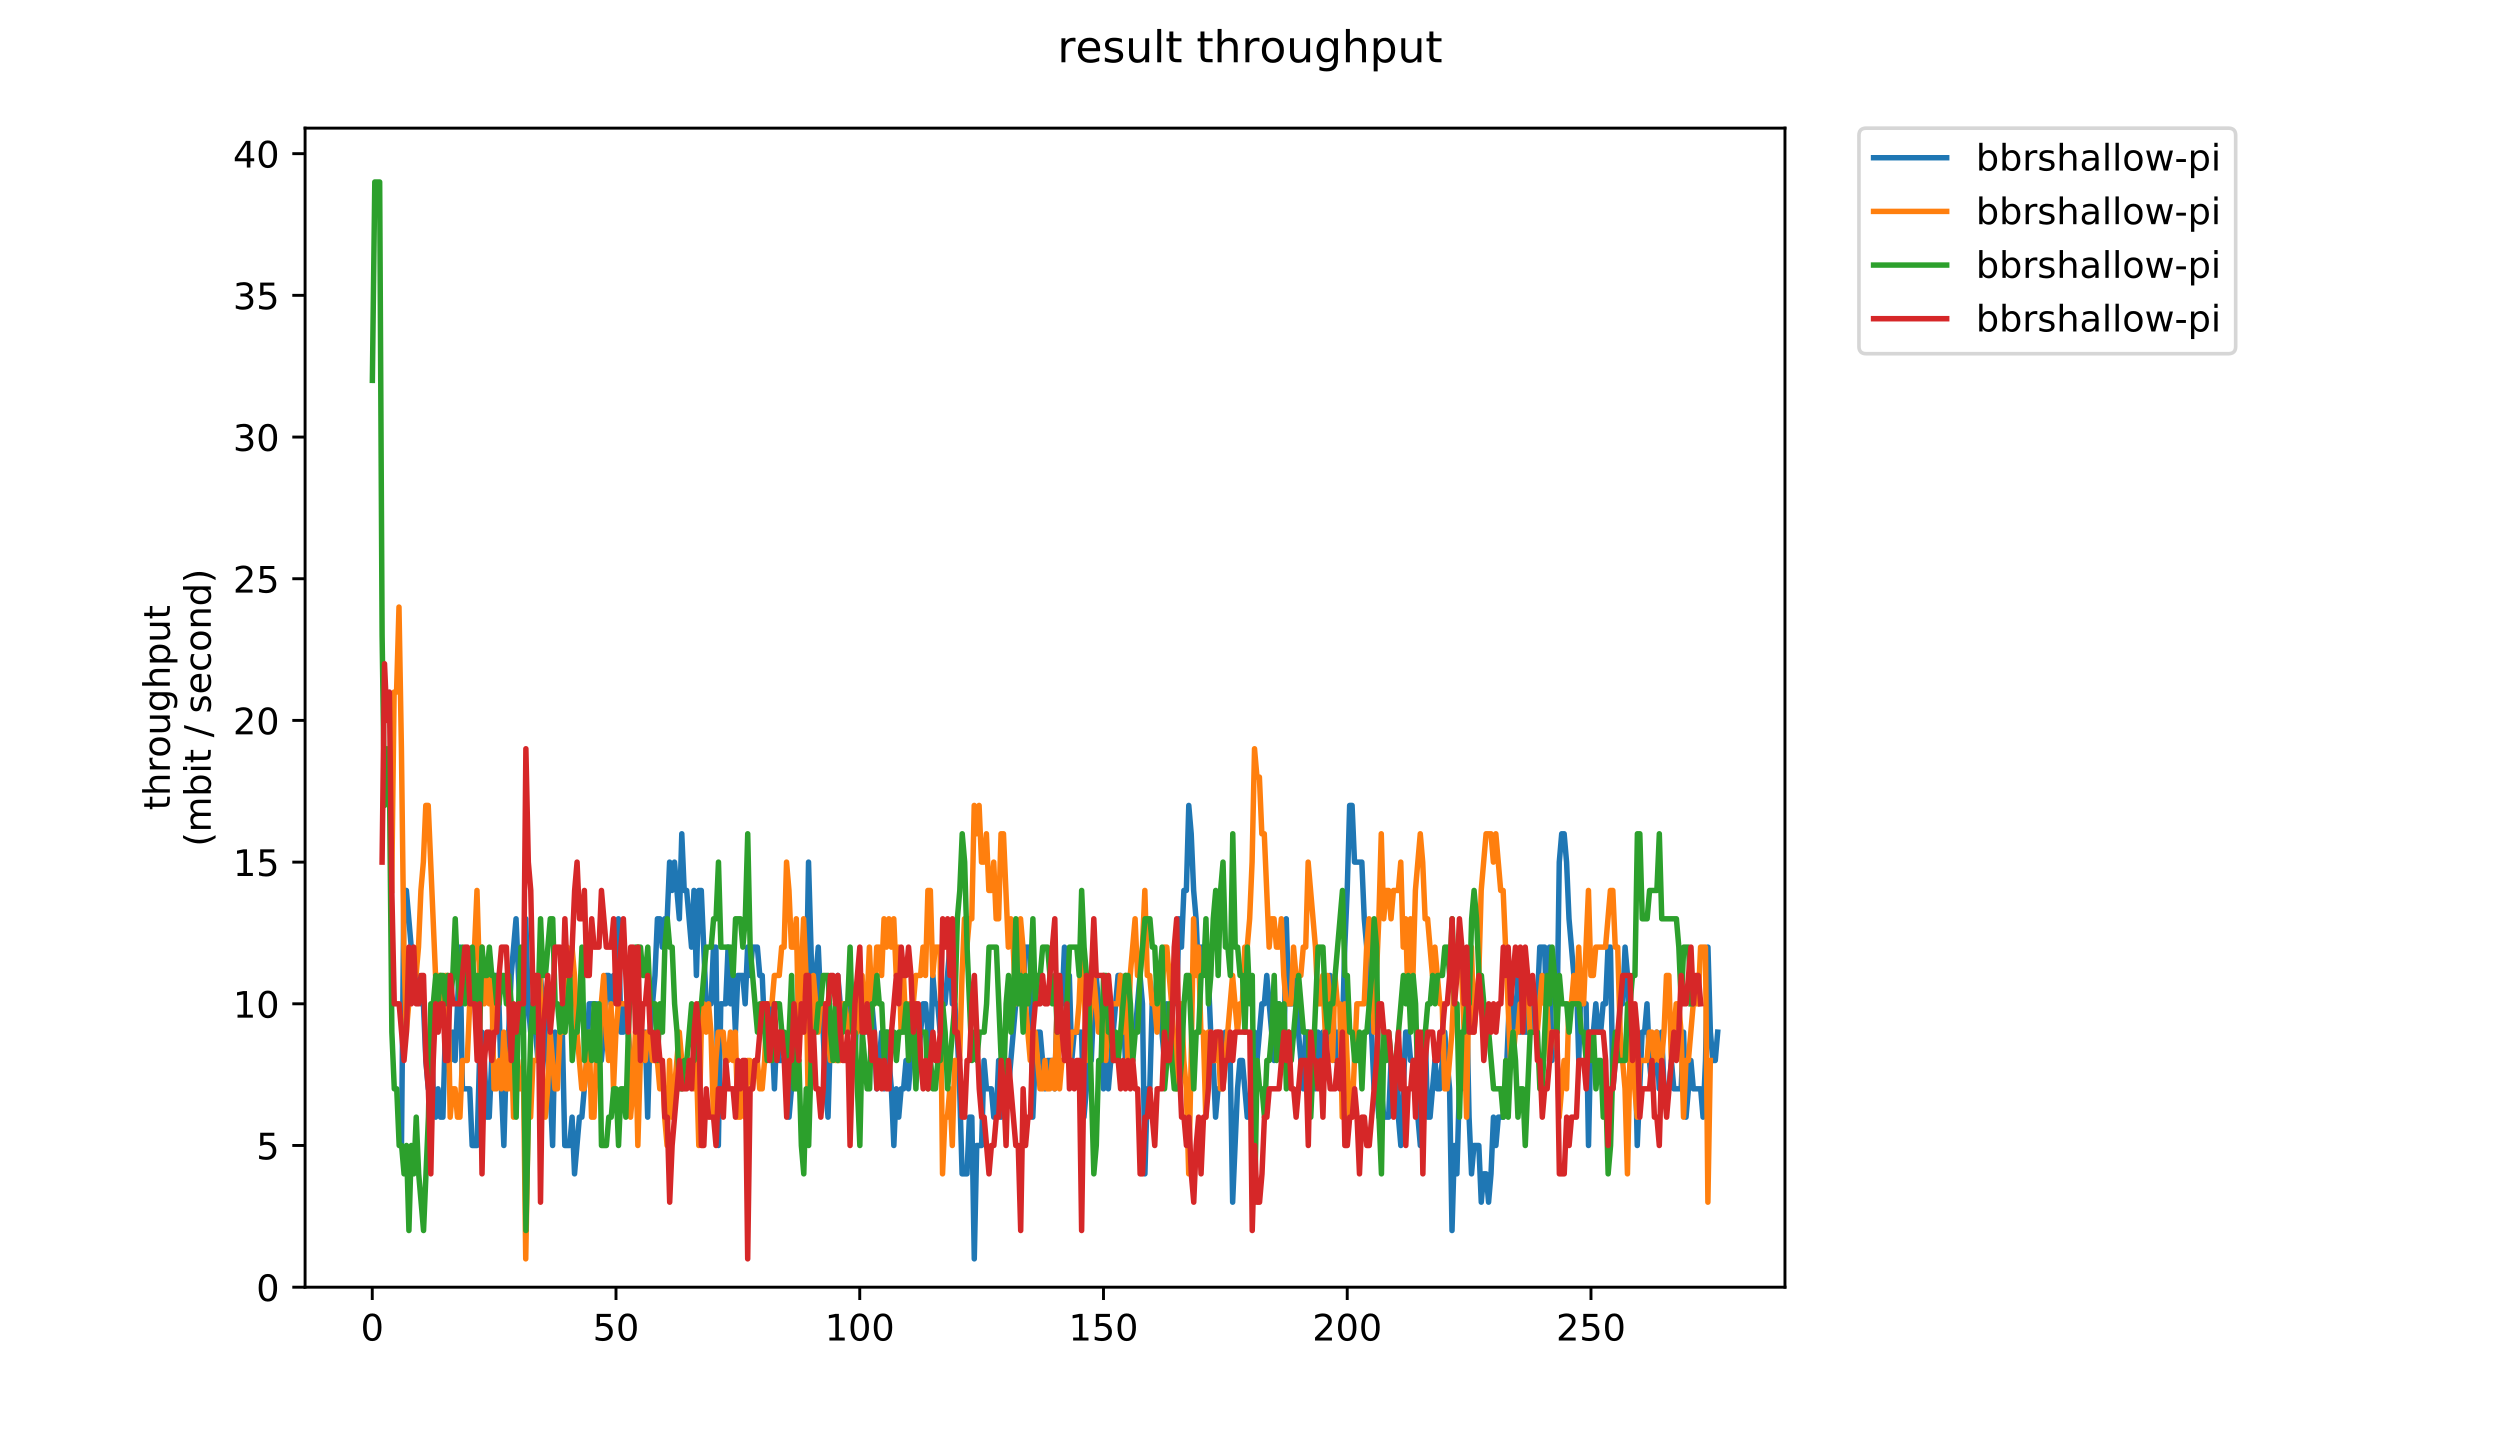 <?xml version="1.0" encoding="utf-8" standalone="no"?>
<!DOCTYPE svg PUBLIC "-//W3C//DTD SVG 1.1//EN"
  "http://www.w3.org/Graphics/SVG/1.1/DTD/svg11.dtd">
<!-- Created with matplotlib (https://matplotlib.org/) -->
<svg height="396pt" version="1.1" viewBox="0 0 684 396" width="684pt" xmlns="http://www.w3.org/2000/svg" xmlns:xlink="http://www.w3.org/1999/xlink">
 <defs>
  <style type="text/css">
*{stroke-linecap:butt;stroke-linejoin:round;}
  </style>
 </defs>
 <g id="figure_1">
  <g id="patch_1">
   <path d="M 0 396 
L 684 396 
L 684 0 
L 0 0 
z
" style="fill:#ffffff;"/>
  </g>
  <g id="axes_1">
   <g id="patch_2">
    <path d="M 83.472 352.174 
L 488.365 352.174 
L 488.365 35.062 
L 83.472 35.062 
z
" style="fill:#ffffff;"/>
   </g>
   <g id="matplotlib.axis_1">
    <g id="xtick_1">
     <g id="line2d_1">
      <defs>
       <path d="M 0 0 
L 0 3.5 
" id="m3b08c0eb33" style="stroke:#000000;stroke-width:0.8;"/>
      </defs>
      <g>
       <use style="stroke:#000000;stroke-width:0.8;" x="101.85" xlink:href="#m3b08c0eb33" y="352.174"/>
      </g>
     </g>
     <g id="text_1">
      <!-- 0 -->
      <defs>
       <path d="M 31.781 66.406 
Q 24.172 66.406 20.328 58.906 
Q 16.5 51.422 16.5 36.375 
Q 16.5 21.391 20.328 13.891 
Q 24.172 6.391 31.781 6.391 
Q 39.453 6.391 43.281 13.891 
Q 47.125 21.391 47.125 36.375 
Q 47.125 51.422 43.281 58.906 
Q 39.453 66.406 31.781 66.406 
z
M 31.781 74.219 
Q 44.047 74.219 50.516 64.516 
Q 56.984 54.828 56.984 36.375 
Q 56.984 17.969 50.516 8.266 
Q 44.047 -1.422 31.781 -1.422 
Q 19.531 -1.422 13.062 8.266 
Q 6.594 17.969 6.594 36.375 
Q 6.594 54.828 13.062 64.516 
Q 19.531 74.219 31.781 74.219 
z
" id="DejaVuSans-48"/>
      </defs>
      <g transform="translate(98.669 366.773)scale(0.1 -0.1)">
       <use xlink:href="#DejaVuSans-48"/>
      </g>
     </g>
    </g>
    <g id="xtick_2">
     <g id="line2d_2">
      <g>
       <use style="stroke:#000000;stroke-width:0.8;" x="168.538" xlink:href="#m3b08c0eb33" y="352.174"/>
      </g>
     </g>
     <g id="text_2">
      <!-- 50 -->
      <defs>
       <path d="M 10.797 72.906 
L 49.516 72.906 
L 49.516 64.594 
L 19.828 64.594 
L 19.828 46.734 
Q 21.969 47.469 24.109 47.828 
Q 26.266 48.188 28.422 48.188 
Q 40.625 48.188 47.75 41.5 
Q 54.891 34.812 54.891 23.391 
Q 54.891 11.625 47.562 5.094 
Q 40.234 -1.422 26.906 -1.422 
Q 22.312 -1.422 17.547 -0.641 
Q 12.797 0.141 7.719 1.703 
L 7.719 11.625 
Q 12.109 9.234 16.797 8.062 
Q 21.484 6.891 26.703 6.891 
Q 35.156 6.891 40.078 11.328 
Q 45.016 15.766 45.016 23.391 
Q 45.016 31 40.078 35.438 
Q 35.156 39.891 26.703 39.891 
Q 22.75 39.891 18.812 39.016 
Q 14.891 38.141 10.797 36.281 
z
" id="DejaVuSans-53"/>
      </defs>
      <g transform="translate(162.176 366.773)scale(0.1 -0.1)">
       <use xlink:href="#DejaVuSans-53"/>
       <use x="63.623" xlink:href="#DejaVuSans-48"/>
      </g>
     </g>
    </g>
    <g id="xtick_3">
     <g id="line2d_3">
      <g>
       <use style="stroke:#000000;stroke-width:0.8;" x="235.226" xlink:href="#m3b08c0eb33" y="352.174"/>
      </g>
     </g>
     <g id="text_3">
      <!-- 100 -->
      <defs>
       <path d="M 12.406 8.297 
L 28.516 8.297 
L 28.516 63.922 
L 10.984 60.406 
L 10.984 69.391 
L 28.422 72.906 
L 38.281 72.906 
L 38.281 8.297 
L 54.391 8.297 
L 54.391 0 
L 12.406 0 
z
" id="DejaVuSans-49"/>
      </defs>
      <g transform="translate(225.683 366.773)scale(0.1 -0.1)">
       <use xlink:href="#DejaVuSans-49"/>
       <use x="63.623" xlink:href="#DejaVuSans-48"/>
       <use x="127.246" xlink:href="#DejaVuSans-48"/>
      </g>
     </g>
    </g>
    <g id="xtick_4">
     <g id="line2d_4">
      <g>
       <use style="stroke:#000000;stroke-width:0.8;" x="301.915" xlink:href="#m3b08c0eb33" y="352.174"/>
      </g>
     </g>
     <g id="text_4">
      <!-- 150 -->
      <g transform="translate(292.371 366.773)scale(0.1 -0.1)">
       <use xlink:href="#DejaVuSans-49"/>
       <use x="63.623" xlink:href="#DejaVuSans-53"/>
       <use x="127.246" xlink:href="#DejaVuSans-48"/>
      </g>
     </g>
    </g>
    <g id="xtick_5">
     <g id="line2d_5">
      <g>
       <use style="stroke:#000000;stroke-width:0.8;" x="368.603" xlink:href="#m3b08c0eb33" y="352.174"/>
      </g>
     </g>
     <g id="text_5">
      <!-- 200 -->
      <defs>
       <path d="M 19.188 8.297 
L 53.609 8.297 
L 53.609 0 
L 7.328 0 
L 7.328 8.297 
Q 12.938 14.109 22.625 23.891 
Q 32.328 33.688 34.812 36.531 
Q 39.547 41.844 41.422 45.531 
Q 43.312 49.219 43.312 52.781 
Q 43.312 58.594 39.234 62.25 
Q 35.156 65.922 28.609 65.922 
Q 23.969 65.922 18.812 64.312 
Q 13.672 62.703 7.812 59.422 
L 7.812 69.391 
Q 13.766 71.781 18.938 73 
Q 24.125 74.219 28.422 74.219 
Q 39.75 74.219 46.484 68.547 
Q 53.219 62.891 53.219 53.422 
Q 53.219 48.922 51.531 44.891 
Q 49.859 40.875 45.406 35.406 
Q 44.188 33.984 37.641 27.219 
Q 31.109 20.453 19.188 8.297 
z
" id="DejaVuSans-50"/>
      </defs>
      <g transform="translate(359.059 366.773)scale(0.1 -0.1)">
       <use xlink:href="#DejaVuSans-50"/>
       <use x="63.623" xlink:href="#DejaVuSans-48"/>
       <use x="127.246" xlink:href="#DejaVuSans-48"/>
      </g>
     </g>
    </g>
    <g id="xtick_6">
     <g id="line2d_6">
      <g>
       <use style="stroke:#000000;stroke-width:0.8;" x="435.291" xlink:href="#m3b08c0eb33" y="352.174"/>
      </g>
     </g>
     <g id="text_6">
      <!-- 250 -->
      <g transform="translate(425.747 366.773)scale(0.1 -0.1)">
       <use xlink:href="#DejaVuSans-50"/>
       <use x="63.623" xlink:href="#DejaVuSans-53"/>
       <use x="127.246" xlink:href="#DejaVuSans-48"/>
      </g>
     </g>
    </g>
   </g>
   <g id="matplotlib.axis_2">
    <g id="ytick_1">
     <g id="line2d_7">
      <defs>
       <path d="M 0 0 
L -3.5 0 
" id="m0a5a5f3cfd" style="stroke:#000000;stroke-width:0.8;"/>
      </defs>
      <g>
       <use style="stroke:#000000;stroke-width:0.8;" x="83.472" xlink:href="#m0a5a5f3cfd" y="352.174"/>
      </g>
     </g>
     <g id="text_7">
      <!-- 0 -->
      <g transform="translate(70.11 355.973)scale(0.1 -0.1)">
       <use xlink:href="#DejaVuSans-48"/>
      </g>
     </g>
    </g>
    <g id="ytick_2">
     <g id="line2d_8">
      <g>
       <use style="stroke:#000000;stroke-width:0.8;" x="83.472" xlink:href="#m0a5a5f3cfd" y="313.407"/>
      </g>
     </g>
     <g id="text_8">
      <!-- 5 -->
      <g transform="translate(70.11 317.207)scale(0.1 -0.1)">
       <use xlink:href="#DejaVuSans-53"/>
      </g>
     </g>
    </g>
    <g id="ytick_3">
     <g id="line2d_9">
      <g>
       <use style="stroke:#000000;stroke-width:0.8;" x="83.472" xlink:href="#m0a5a5f3cfd" y="274.641"/>
      </g>
     </g>
     <g id="text_9">
      <!-- 10 -->
      <g transform="translate(63.747 278.44)scale(0.1 -0.1)">
       <use xlink:href="#DejaVuSans-49"/>
       <use x="63.623" xlink:href="#DejaVuSans-48"/>
      </g>
     </g>
    </g>
    <g id="ytick_4">
     <g id="line2d_10">
      <g>
       <use style="stroke:#000000;stroke-width:0.8;" x="83.472" xlink:href="#m0a5a5f3cfd" y="235.874"/>
      </g>
     </g>
     <g id="text_10">
      <!-- 15 -->
      <g transform="translate(63.747 239.673)scale(0.1 -0.1)">
       <use xlink:href="#DejaVuSans-49"/>
       <use x="63.623" xlink:href="#DejaVuSans-53"/>
      </g>
     </g>
    </g>
    <g id="ytick_5">
     <g id="line2d_11">
      <g>
       <use style="stroke:#000000;stroke-width:0.8;" x="83.472" xlink:href="#m0a5a5f3cfd" y="197.107"/>
      </g>
     </g>
     <g id="text_11">
      <!-- 20 -->
      <g transform="translate(63.747 200.907)scale(0.1 -0.1)">
       <use xlink:href="#DejaVuSans-50"/>
       <use x="63.623" xlink:href="#DejaVuSans-48"/>
      </g>
     </g>
    </g>
    <g id="ytick_6">
     <g id="line2d_12">
      <g>
       <use style="stroke:#000000;stroke-width:0.8;" x="83.472" xlink:href="#m0a5a5f3cfd" y="158.341"/>
      </g>
     </g>
     <g id="text_12">
      <!-- 25 -->
      <g transform="translate(63.747 162.14)scale(0.1 -0.1)">
       <use xlink:href="#DejaVuSans-50"/>
       <use x="63.623" xlink:href="#DejaVuSans-53"/>
      </g>
     </g>
    </g>
    <g id="ytick_7">
     <g id="line2d_13">
      <g>
       <use style="stroke:#000000;stroke-width:0.8;" x="83.472" xlink:href="#m0a5a5f3cfd" y="119.574"/>
      </g>
     </g>
     <g id="text_13">
      <!-- 30 -->
      <defs>
       <path d="M 40.578 39.312 
Q 47.656 37.797 51.625 33 
Q 55.609 28.219 55.609 21.188 
Q 55.609 10.406 48.188 4.484 
Q 40.766 -1.422 27.094 -1.422 
Q 22.516 -1.422 17.656 -0.516 
Q 12.797 0.391 7.625 2.203 
L 7.625 11.719 
Q 11.719 9.328 16.594 8.109 
Q 21.484 6.891 26.812 6.891 
Q 36.078 6.891 40.938 10.547 
Q 45.797 14.203 45.797 21.188 
Q 45.797 27.641 41.281 31.266 
Q 36.766 34.906 28.719 34.906 
L 20.219 34.906 
L 20.219 43.016 
L 29.109 43.016 
Q 36.375 43.016 40.234 45.922 
Q 44.094 48.828 44.094 54.297 
Q 44.094 59.906 40.109 62.906 
Q 36.141 65.922 28.719 65.922 
Q 24.656 65.922 20.016 65.031 
Q 15.375 64.156 9.812 62.312 
L 9.812 71.094 
Q 15.438 72.656 20.344 73.438 
Q 25.25 74.219 29.594 74.219 
Q 40.828 74.219 47.359 69.109 
Q 53.906 64.016 53.906 55.328 
Q 53.906 49.266 50.438 45.094 
Q 46.969 40.922 40.578 39.312 
z
" id="DejaVuSans-51"/>
      </defs>
      <g transform="translate(63.747 123.373)scale(0.1 -0.1)">
       <use xlink:href="#DejaVuSans-51"/>
       <use x="63.623" xlink:href="#DejaVuSans-48"/>
      </g>
     </g>
    </g>
    <g id="ytick_8">
     <g id="line2d_14">
      <g>
       <use style="stroke:#000000;stroke-width:0.8;" x="83.472" xlink:href="#m0a5a5f3cfd" y="80.807"/>
      </g>
     </g>
     <g id="text_14">
      <!-- 35 -->
      <g transform="translate(63.747 84.606)scale(0.1 -0.1)">
       <use xlink:href="#DejaVuSans-51"/>
       <use x="63.623" xlink:href="#DejaVuSans-53"/>
      </g>
     </g>
    </g>
    <g id="ytick_9">
     <g id="line2d_15">
      <g>
       <use style="stroke:#000000;stroke-width:0.8;" x="83.472" xlink:href="#m0a5a5f3cfd" y="42.041"/>
      </g>
     </g>
     <g id="text_15">
      <!-- 40 -->
      <defs>
       <path d="M 37.797 64.312 
L 12.891 25.391 
L 37.797 25.391 
z
M 35.203 72.906 
L 47.609 72.906 
L 47.609 25.391 
L 58.016 25.391 
L 58.016 17.188 
L 47.609 17.188 
L 47.609 0 
L 37.797 0 
L 37.797 17.188 
L 4.891 17.188 
L 4.891 26.703 
z
" id="DejaVuSans-52"/>
      </defs>
      <g transform="translate(63.747 45.84)scale(0.1 -0.1)">
       <use xlink:href="#DejaVuSans-52"/>
       <use x="63.623" xlink:href="#DejaVuSans-48"/>
      </g>
     </g>
    </g>
    <g id="text_16">
     <!-- throughput -->
     <defs>
      <path d="M 18.312 70.219 
L 18.312 54.688 
L 36.812 54.688 
L 36.812 47.703 
L 18.312 47.703 
L 18.312 18.016 
Q 18.312 11.328 20.141 9.422 
Q 21.969 7.516 27.594 7.516 
L 36.812 7.516 
L 36.812 0 
L 27.594 0 
Q 17.188 0 13.234 3.875 
Q 9.281 7.766 9.281 18.016 
L 9.281 47.703 
L 2.688 47.703 
L 2.688 54.688 
L 9.281 54.688 
L 9.281 70.219 
z
" id="DejaVuSans-116"/>
      <path d="M 54.891 33.016 
L 54.891 0 
L 45.906 0 
L 45.906 32.719 
Q 45.906 40.484 42.875 44.328 
Q 39.844 48.188 33.797 48.188 
Q 26.516 48.188 22.312 43.547 
Q 18.109 38.922 18.109 30.906 
L 18.109 0 
L 9.078 0 
L 9.078 75.984 
L 18.109 75.984 
L 18.109 46.188 
Q 21.344 51.125 25.703 53.562 
Q 30.078 56 35.797 56 
Q 45.219 56 50.047 50.172 
Q 54.891 44.344 54.891 33.016 
z
" id="DejaVuSans-104"/>
      <path d="M 41.109 46.297 
Q 39.594 47.172 37.812 47.578 
Q 36.031 48 33.891 48 
Q 26.266 48 22.188 43.047 
Q 18.109 38.094 18.109 28.812 
L 18.109 0 
L 9.078 0 
L 9.078 54.688 
L 18.109 54.688 
L 18.109 46.188 
Q 20.953 51.172 25.484 53.578 
Q 30.031 56 36.531 56 
Q 37.453 56 38.578 55.875 
Q 39.703 55.766 41.062 55.516 
z
" id="DejaVuSans-114"/>
      <path d="M 30.609 48.391 
Q 23.391 48.391 19.188 42.75 
Q 14.984 37.109 14.984 27.297 
Q 14.984 17.484 19.156 11.844 
Q 23.344 6.203 30.609 6.203 
Q 37.797 6.203 41.984 11.859 
Q 46.188 17.531 46.188 27.297 
Q 46.188 37.016 41.984 42.703 
Q 37.797 48.391 30.609 48.391 
z
M 30.609 56 
Q 42.328 56 49.016 48.375 
Q 55.719 40.766 55.719 27.297 
Q 55.719 13.875 49.016 6.219 
Q 42.328 -1.422 30.609 -1.422 
Q 18.844 -1.422 12.172 6.219 
Q 5.516 13.875 5.516 27.297 
Q 5.516 40.766 12.172 48.375 
Q 18.844 56 30.609 56 
z
" id="DejaVuSans-111"/>
      <path d="M 8.5 21.578 
L 8.5 54.688 
L 17.484 54.688 
L 17.484 21.922 
Q 17.484 14.156 20.5 10.266 
Q 23.531 6.391 29.594 6.391 
Q 36.859 6.391 41.078 11.031 
Q 45.312 15.672 45.312 23.688 
L 45.312 54.688 
L 54.297 54.688 
L 54.297 0 
L 45.312 0 
L 45.312 8.406 
Q 42.047 3.422 37.719 1 
Q 33.406 -1.422 27.688 -1.422 
Q 18.266 -1.422 13.375 4.438 
Q 8.5 10.297 8.5 21.578 
z
M 31.109 56 
z
" id="DejaVuSans-117"/>
      <path d="M 45.406 27.984 
Q 45.406 37.75 41.375 43.109 
Q 37.359 48.484 30.078 48.484 
Q 22.859 48.484 18.828 43.109 
Q 14.797 37.75 14.797 27.984 
Q 14.797 18.266 18.828 12.891 
Q 22.859 7.516 30.078 7.516 
Q 37.359 7.516 41.375 12.891 
Q 45.406 18.266 45.406 27.984 
z
M 54.391 6.781 
Q 54.391 -7.172 48.188 -13.984 
Q 42 -20.797 29.203 -20.797 
Q 24.469 -20.797 20.266 -20.094 
Q 16.062 -19.391 12.109 -17.922 
L 12.109 -9.188 
Q 16.062 -11.328 19.922 -12.344 
Q 23.781 -13.375 27.781 -13.375 
Q 36.625 -13.375 41.016 -8.766 
Q 45.406 -4.156 45.406 5.172 
L 45.406 9.625 
Q 42.625 4.781 38.281 2.391 
Q 33.938 0 27.875 0 
Q 17.828 0 11.672 7.656 
Q 5.516 15.328 5.516 27.984 
Q 5.516 40.672 11.672 48.328 
Q 17.828 56 27.875 56 
Q 33.938 56 38.281 53.609 
Q 42.625 51.219 45.406 46.391 
L 45.406 54.688 
L 54.391 54.688 
z
" id="DejaVuSans-103"/>
      <path d="M 18.109 8.203 
L 18.109 -20.797 
L 9.078 -20.797 
L 9.078 54.688 
L 18.109 54.688 
L 18.109 46.391 
Q 20.953 51.266 25.266 53.625 
Q 29.594 56 35.594 56 
Q 45.562 56 51.781 48.094 
Q 58.016 40.188 58.016 27.297 
Q 58.016 14.406 51.781 6.484 
Q 45.562 -1.422 35.594 -1.422 
Q 29.594 -1.422 25.266 0.953 
Q 20.953 3.328 18.109 8.203 
z
M 48.688 27.297 
Q 48.688 37.203 44.609 42.844 
Q 40.531 48.484 33.406 48.484 
Q 26.266 48.484 22.188 42.844 
Q 18.109 37.203 18.109 27.297 
Q 18.109 17.391 22.188 11.75 
Q 26.266 6.109 33.406 6.109 
Q 40.531 6.109 44.609 11.75 
Q 48.688 17.391 48.688 27.297 
z
" id="DejaVuSans-112"/>
     </defs>
     <g transform="translate(46.47 221.675)rotate(-90)scale(0.1 -0.1)">
      <use xlink:href="#DejaVuSans-116"/>
      <use x="39.209" xlink:href="#DejaVuSans-104"/>
      <use x="102.588" xlink:href="#DejaVuSans-114"/>
      <use x="143.67" xlink:href="#DejaVuSans-111"/>
      <use x="204.852" xlink:href="#DejaVuSans-117"/>
      <use x="268.23" xlink:href="#DejaVuSans-103"/>
      <use x="331.707" xlink:href="#DejaVuSans-104"/>
      <use x="395.086" xlink:href="#DejaVuSans-112"/>
      <use x="458.562" xlink:href="#DejaVuSans-117"/>
      <use x="521.941" xlink:href="#DejaVuSans-116"/>
     </g>
     <!-- (mbit / second) -->
     <defs>
      <path d="M 31 75.875 
Q 24.469 64.656 21.281 53.656 
Q 18.109 42.672 18.109 31.391 
Q 18.109 20.125 21.312 9.062 
Q 24.516 -2 31 -13.188 
L 23.188 -13.188 
Q 15.875 -1.703 12.234 9.375 
Q 8.594 20.453 8.594 31.391 
Q 8.594 42.281 12.203 53.312 
Q 15.828 64.359 23.188 75.875 
z
" id="DejaVuSans-40"/>
      <path d="M 52 44.188 
Q 55.375 50.25 60.062 53.125 
Q 64.75 56 71.094 56 
Q 79.641 56 84.281 50.016 
Q 88.922 44.047 88.922 33.016 
L 88.922 0 
L 79.891 0 
L 79.891 32.719 
Q 79.891 40.578 77.094 44.375 
Q 74.312 48.188 68.609 48.188 
Q 61.625 48.188 57.562 43.547 
Q 53.516 38.922 53.516 30.906 
L 53.516 0 
L 44.484 0 
L 44.484 32.719 
Q 44.484 40.625 41.703 44.406 
Q 38.922 48.188 33.109 48.188 
Q 26.219 48.188 22.156 43.531 
Q 18.109 38.875 18.109 30.906 
L 18.109 0 
L 9.078 0 
L 9.078 54.688 
L 18.109 54.688 
L 18.109 46.188 
Q 21.188 51.219 25.484 53.609 
Q 29.781 56 35.688 56 
Q 41.656 56 45.828 52.969 
Q 50 49.953 52 44.188 
z
" id="DejaVuSans-109"/>
      <path d="M 48.688 27.297 
Q 48.688 37.203 44.609 42.844 
Q 40.531 48.484 33.406 48.484 
Q 26.266 48.484 22.188 42.844 
Q 18.109 37.203 18.109 27.297 
Q 18.109 17.391 22.188 11.75 
Q 26.266 6.109 33.406 6.109 
Q 40.531 6.109 44.609 11.75 
Q 48.688 17.391 48.688 27.297 
z
M 18.109 46.391 
Q 20.953 51.266 25.266 53.625 
Q 29.594 56 35.594 56 
Q 45.562 56 51.781 48.094 
Q 58.016 40.188 58.016 27.297 
Q 58.016 14.406 51.781 6.484 
Q 45.562 -1.422 35.594 -1.422 
Q 29.594 -1.422 25.266 0.953 
Q 20.953 3.328 18.109 8.203 
L 18.109 0 
L 9.078 0 
L 9.078 75.984 
L 18.109 75.984 
z
" id="DejaVuSans-98"/>
      <path d="M 9.422 54.688 
L 18.406 54.688 
L 18.406 0 
L 9.422 0 
z
M 9.422 75.984 
L 18.406 75.984 
L 18.406 64.594 
L 9.422 64.594 
z
" id="DejaVuSans-105"/>
      <path id="DejaVuSans-32"/>
      <path d="M 25.391 72.906 
L 33.688 72.906 
L 8.297 -9.281 
L 0 -9.281 
z
" id="DejaVuSans-47"/>
      <path d="M 44.281 53.078 
L 44.281 44.578 
Q 40.484 46.531 36.375 47.5 
Q 32.281 48.484 27.875 48.484 
Q 21.188 48.484 17.844 46.438 
Q 14.5 44.391 14.5 40.281 
Q 14.5 37.156 16.891 35.375 
Q 19.281 33.594 26.516 31.984 
L 29.594 31.297 
Q 39.156 29.25 43.188 25.516 
Q 47.219 21.781 47.219 15.094 
Q 47.219 7.469 41.188 3.016 
Q 35.156 -1.422 24.609 -1.422 
Q 20.219 -1.422 15.453 -0.562 
Q 10.688 0.297 5.422 2 
L 5.422 11.281 
Q 10.406 8.688 15.234 7.391 
Q 20.062 6.109 24.812 6.109 
Q 31.156 6.109 34.562 8.281 
Q 37.984 10.453 37.984 14.406 
Q 37.984 18.062 35.516 20.016 
Q 33.062 21.969 24.703 23.781 
L 21.578 24.516 
Q 13.234 26.266 9.516 29.906 
Q 5.812 33.547 5.812 39.891 
Q 5.812 47.609 11.281 51.797 
Q 16.75 56 26.812 56 
Q 31.781 56 36.172 55.266 
Q 40.578 54.547 44.281 53.078 
z
" id="DejaVuSans-115"/>
      <path d="M 56.203 29.594 
L 56.203 25.203 
L 14.891 25.203 
Q 15.484 15.922 20.484 11.062 
Q 25.484 6.203 34.422 6.203 
Q 39.594 6.203 44.453 7.469 
Q 49.312 8.734 54.109 11.281 
L 54.109 2.781 
Q 49.266 0.734 44.188 -0.344 
Q 39.109 -1.422 33.891 -1.422 
Q 20.797 -1.422 13.156 6.188 
Q 5.516 13.812 5.516 26.812 
Q 5.516 40.234 12.766 48.109 
Q 20.016 56 32.328 56 
Q 43.359 56 49.781 48.891 
Q 56.203 41.797 56.203 29.594 
z
M 47.219 32.234 
Q 47.125 39.594 43.094 43.984 
Q 39.062 48.391 32.422 48.391 
Q 24.906 48.391 20.391 44.141 
Q 15.875 39.891 15.188 32.172 
z
" id="DejaVuSans-101"/>
      <path d="M 48.781 52.594 
L 48.781 44.188 
Q 44.969 46.297 41.141 47.344 
Q 37.312 48.391 33.406 48.391 
Q 24.656 48.391 19.812 42.844 
Q 14.984 37.312 14.984 27.297 
Q 14.984 17.281 19.812 11.734 
Q 24.656 6.203 33.406 6.203 
Q 37.312 6.203 41.141 7.25 
Q 44.969 8.297 48.781 10.406 
L 48.781 2.094 
Q 45.016 0.344 40.984 -0.531 
Q 36.969 -1.422 32.422 -1.422 
Q 20.062 -1.422 12.781 6.344 
Q 5.516 14.109 5.516 27.297 
Q 5.516 40.672 12.859 48.328 
Q 20.219 56 33.016 56 
Q 37.156 56 41.109 55.141 
Q 45.062 54.297 48.781 52.594 
z
" id="DejaVuSans-99"/>
      <path d="M 54.891 33.016 
L 54.891 0 
L 45.906 0 
L 45.906 32.719 
Q 45.906 40.484 42.875 44.328 
Q 39.844 48.188 33.797 48.188 
Q 26.516 48.188 22.312 43.547 
Q 18.109 38.922 18.109 30.906 
L 18.109 0 
L 9.078 0 
L 9.078 54.688 
L 18.109 54.688 
L 18.109 46.188 
Q 21.344 51.125 25.703 53.562 
Q 30.078 56 35.797 56 
Q 45.219 56 50.047 50.172 
Q 54.891 44.344 54.891 33.016 
z
" id="DejaVuSans-110"/>
      <path d="M 45.406 46.391 
L 45.406 75.984 
L 54.391 75.984 
L 54.391 0 
L 45.406 0 
L 45.406 8.203 
Q 42.578 3.328 38.25 0.953 
Q 33.938 -1.422 27.875 -1.422 
Q 17.969 -1.422 11.734 6.484 
Q 5.516 14.406 5.516 27.297 
Q 5.516 40.188 11.734 48.094 
Q 17.969 56 27.875 56 
Q 33.938 56 38.25 53.625 
Q 42.578 51.266 45.406 46.391 
z
M 14.797 27.297 
Q 14.797 17.391 18.875 11.75 
Q 22.953 6.109 30.078 6.109 
Q 37.203 6.109 41.297 11.75 
Q 45.406 17.391 45.406 27.297 
Q 45.406 37.203 41.297 42.844 
Q 37.203 48.484 30.078 48.484 
Q 22.953 48.484 18.875 42.844 
Q 14.797 37.203 14.797 27.297 
z
" id="DejaVuSans-100"/>
      <path d="M 8.016 75.875 
L 15.828 75.875 
Q 23.141 64.359 26.781 53.312 
Q 30.422 42.281 30.422 31.391 
Q 30.422 20.453 26.781 9.375 
Q 23.141 -1.703 15.828 -13.188 
L 8.016 -13.188 
Q 14.5 -2 17.703 9.062 
Q 20.906 20.125 20.906 31.391 
Q 20.906 42.672 17.703 53.656 
Q 14.5 64.656 8.016 75.875 
z
" id="DejaVuSans-41"/>
     </defs>
     <g transform="translate(57.668 231.609)rotate(-90)scale(0.1 -0.1)">
      <use xlink:href="#DejaVuSans-40"/>
      <use x="39.014" xlink:href="#DejaVuSans-109"/>
      <use x="136.426" xlink:href="#DejaVuSans-98"/>
      <use x="199.902" xlink:href="#DejaVuSans-105"/>
      <use x="227.686" xlink:href="#DejaVuSans-116"/>
      <use x="266.895" xlink:href="#DejaVuSans-32"/>
      <use x="298.682" xlink:href="#DejaVuSans-47"/>
      <use x="332.373" xlink:href="#DejaVuSans-32"/>
      <use x="364.16" xlink:href="#DejaVuSans-115"/>
      <use x="416.26" xlink:href="#DejaVuSans-101"/>
      <use x="477.783" xlink:href="#DejaVuSans-99"/>
      <use x="532.764" xlink:href="#DejaVuSans-111"/>
      <use x="593.945" xlink:href="#DejaVuSans-110"/>
      <use x="657.324" xlink:href="#DejaVuSans-100"/>
      <use x="720.801" xlink:href="#DejaVuSans-41"/>
     </g>
    </g>
   </g>
   <g id="line2d_16">
    <path clip-path="url(#pc5347fe4e3)" d="M 109.844 313.407 
L 110.511 243.627 
L 111.178 243.627 
L 113.179 266.887 
L 114.513 266.887 
L 115.18 274.641 
L 115.846 274.641 
L 116.513 290.147 
L 117.18 297.901 
L 117.847 282.394 
L 118.514 297.901 
L 119.181 305.654 
L 119.848 297.901 
L 120.515 305.654 
L 121.181 305.654 
L 121.848 282.394 
L 122.515 282.394 
L 123.182 290.147 
L 123.849 282.394 
L 124.516 290.147 
L 125.85 259.134 
L 126.517 297.901 
L 128.517 297.901 
L 129.184 313.407 
L 130.518 313.407 
L 131.185 290.147 
L 131.852 282.394 
L 132.518 290.147 
L 133.185 305.654 
L 133.852 305.654 
L 134.519 290.147 
L 135.186 266.887 
L 135.853 266.887 
L 136.52 274.641 
L 137.187 297.901 
L 137.854 313.407 
L 138.52 290.147 
L 139.187 282.394 
L 139.854 266.887 
L 141.188 251.381 
L 142.522 282.394 
L 143.189 282.394 
L 143.855 251.381 
L 144.522 274.641 
L 145.189 282.394 
L 145.856 274.641 
L 147.19 290.147 
L 147.857 266.887 
L 148.524 274.641 
L 149.191 274.641 
L 149.857 290.147 
L 150.524 297.901 
L 151.191 313.407 
L 151.858 282.394 
L 152.525 290.147 
L 153.192 290.147 
L 153.859 282.394 
L 154.526 313.407 
L 155.859 313.407 
L 156.526 305.654 
L 157.193 321.161 
L 158.527 305.654 
L 159.194 305.654 
L 160.528 290.147 
L 161.194 274.641 
L 163.195 274.641 
L 163.862 290.147 
L 164.529 290.147 
L 165.196 282.394 
L 165.863 266.887 
L 166.53 266.887 
L 167.196 274.641 
L 167.863 266.887 
L 168.53 266.887 
L 169.197 251.381 
L 169.864 282.394 
L 170.531 282.394 
L 171.198 274.641 
L 173.198 297.901 
L 173.865 290.147 
L 174.532 290.147 
L 175.199 282.394 
L 175.866 290.147 
L 176.533 282.394 
L 177.2 305.654 
L 177.867 282.394 
L 179.2 266.887 
L 179.867 251.381 
L 180.534 251.381 
L 181.201 259.134 
L 181.868 251.381 
L 182.535 251.381 
L 183.202 235.874 
L 183.868 243.627 
L 184.535 235.874 
L 185.869 251.381 
L 186.536 228.121 
L 187.203 243.627 
L 187.87 243.627 
L 189.204 259.134 
L 189.87 243.627 
L 190.537 266.887 
L 191.204 243.627 
L 191.871 243.627 
L 193.205 274.641 
L 194.539 274.641 
L 195.205 259.134 
L 195.872 259.134 
L 196.539 313.407 
L 197.206 274.641 
L 198.54 274.641 
L 199.207 259.134 
L 199.874 274.641 
L 200.541 266.887 
L 201.207 282.394 
L 201.874 266.887 
L 203.208 266.887 
L 203.875 274.641 
L 204.542 259.134 
L 205.209 266.887 
L 205.876 259.134 
L 207.209 259.134 
L 207.876 266.887 
L 208.543 266.887 
L 209.21 282.394 
L 209.877 282.394 
L 210.544 274.641 
L 211.211 282.394 
L 211.878 297.901 
L 212.544 282.394 
L 213.211 290.147 
L 215.212 290.147 
L 215.879 305.654 
L 217.213 290.147 
L 217.879 290.147 
L 218.546 266.887 
L 219.213 266.887 
L 219.88 259.134 
L 220.547 274.641 
L 221.214 235.874 
L 222.548 282.394 
L 223.215 266.887 
L 223.881 259.134 
L 224.548 274.641 
L 225.215 282.394 
L 225.882 297.901 
L 226.549 305.654 
L 227.216 282.394 
L 228.55 282.394 
L 229.216 266.887 
L 229.883 274.641 
L 231.217 274.641 
L 231.884 282.394 
L 232.551 266.887 
L 233.218 274.641 
L 233.885 290.147 
L 234.552 274.641 
L 235.218 274.641 
L 235.885 282.394 
L 236.552 274.641 
L 237.219 282.394 
L 237.886 282.394 
L 238.553 274.641 
L 239.22 282.394 
L 239.887 297.901 
L 241.22 282.394 
L 241.887 297.901 
L 242.554 282.394 
L 243.888 297.901 
L 244.555 313.407 
L 245.222 297.901 
L 245.889 305.654 
L 246.555 297.901 
L 247.222 297.901 
L 247.889 290.147 
L 248.556 297.901 
L 249.223 290.147 
L 249.89 274.641 
L 250.557 274.641 
L 251.224 290.147 
L 252.557 274.641 
L 253.224 274.641 
L 254.558 290.147 
L 255.225 266.887 
L 255.892 274.641 
L 256.559 274.641 
L 257.226 282.394 
L 257.892 274.641 
L 258.559 274.641 
L 259.893 259.134 
L 260.56 274.641 
L 261.227 274.641 
L 261.894 282.394 
L 262.561 297.901 
L 263.227 321.161 
L 264.561 321.161 
L 265.228 305.654 
L 265.895 305.654 
L 266.562 344.421 
L 267.229 313.407 
L 268.563 313.407 
L 269.229 290.147 
L 269.896 297.901 
L 271.23 297.901 
L 271.897 305.654 
L 272.564 305.654 
L 273.231 290.147 
L 273.898 305.654 
L 274.564 290.147 
L 275.231 290.147 
L 275.898 297.901 
L 279.233 259.134 
L 279.9 274.641 
L 280.566 259.134 
L 281.9 259.134 
L 282.567 305.654 
L 283.234 290.147 
L 283.901 282.394 
L 284.568 282.394 
L 285.901 297.901 
L 286.568 290.147 
L 287.902 290.147 
L 288.569 297.901 
L 289.236 274.641 
L 290.57 274.641 
L 291.237 259.134 
L 291.903 282.394 
L 292.57 266.887 
L 293.237 290.147 
L 293.904 282.394 
L 295.905 282.394 
L 296.572 305.654 
L 297.905 290.147 
L 298.572 290.147 
L 299.239 274.641 
L 299.906 266.887 
L 300.573 274.641 
L 301.24 274.641 
L 301.907 297.901 
L 302.574 290.147 
L 303.24 297.901 
L 305.908 266.887 
L 306.575 266.887 
L 307.242 274.641 
L 307.909 290.147 
L 308.575 274.641 
L 309.242 282.394 
L 310.576 282.394 
L 311.91 266.887 
L 312.577 274.641 
L 313.244 321.161 
L 313.911 297.901 
L 314.577 297.901 
L 315.244 274.641 
L 315.911 274.641 
L 316.578 266.887 
L 318.579 290.147 
L 319.246 274.641 
L 319.913 290.147 
L 320.579 274.641 
L 321.246 266.887 
L 321.913 274.641 
L 322.58 251.381 
L 323.247 259.134 
L 323.914 243.627 
L 324.581 243.627 
L 325.248 220.367 
L 325.914 228.121 
L 326.581 243.627 
L 327.248 251.381 
L 327.915 266.887 
L 328.582 259.134 
L 329.249 259.134 
L 329.916 266.887 
L 330.583 266.887 
L 331.25 282.394 
L 331.916 290.147 
L 332.583 305.654 
L 333.25 297.901 
L 333.917 297.901 
L 335.251 282.394 
L 335.918 282.394 
L 336.585 290.147 
L 337.251 328.914 
L 338.585 297.901 
L 339.252 290.147 
L 339.919 290.147 
L 341.253 305.654 
L 341.92 305.654 
L 342.587 290.147 
L 343.253 282.394 
L 343.92 290.147 
L 345.254 274.641 
L 345.921 274.641 
L 346.588 266.887 
L 348.588 290.147 
L 349.255 274.641 
L 349.922 274.641 
L 351.256 290.147 
L 351.923 251.381 
L 352.59 274.641 
L 353.924 274.641 
L 354.59 266.887 
L 355.257 282.394 
L 356.591 297.901 
L 357.258 282.394 
L 357.925 282.394 
L 358.592 297.901 
L 359.259 282.394 
L 359.925 297.901 
L 360.592 282.394 
L 361.259 290.147 
L 361.926 282.394 
L 362.593 290.147 
L 363.26 274.641 
L 363.927 266.887 
L 364.594 274.641 
L 365.261 290.147 
L 365.927 282.394 
L 366.594 297.901 
L 367.261 282.394 
L 367.928 259.134 
L 368.595 243.627 
L 369.262 220.367 
L 369.929 220.367 
L 370.596 235.874 
L 372.596 235.874 
L 373.263 251.381 
L 373.93 259.134 
L 374.597 274.641 
L 375.264 282.394 
L 375.931 297.901 
L 376.598 297.901 
L 377.264 305.654 
L 377.931 297.901 
L 378.598 305.654 
L 379.932 305.654 
L 380.599 290.147 
L 381.933 290.147 
L 382.599 305.654 
L 383.266 313.407 
L 384.6 282.394 
L 385.267 282.394 
L 385.934 290.147 
L 387.268 290.147 
L 387.935 305.654 
L 388.601 313.407 
L 389.268 290.147 
L 389.935 282.394 
L 390.602 305.654 
L 391.269 305.654 
L 392.603 290.147 
L 393.27 297.901 
L 393.936 297.901 
L 395.27 282.394 
L 396.604 297.901 
L 397.271 336.667 
L 397.938 313.407 
L 398.605 321.161 
L 399.272 297.901 
L 399.938 297.901 
L 400.605 282.394 
L 401.272 274.641 
L 401.939 305.654 
L 402.606 321.161 
L 403.273 313.407 
L 404.607 313.407 
L 405.273 328.914 
L 405.94 321.161 
L 406.607 321.161 
L 407.274 328.914 
L 407.941 321.161 
L 408.608 305.654 
L 409.275 313.407 
L 409.942 305.654 
L 411.275 305.654 
L 411.942 297.901 
L 413.276 266.887 
L 413.943 282.394 
L 414.61 282.394 
L 415.277 266.887 
L 415.944 282.394 
L 416.61 266.887 
L 417.277 282.394 
L 417.944 282.394 
L 418.611 274.641 
L 419.278 282.394 
L 419.945 282.394 
L 420.612 274.641 
L 421.279 259.134 
L 422.612 259.134 
L 423.279 282.394 
L 423.946 259.134 
L 424.613 290.147 
L 425.28 282.394 
L 425.947 282.394 
L 426.614 235.874 
L 427.281 228.121 
L 427.947 228.121 
L 428.614 235.874 
L 429.281 251.381 
L 430.615 266.887 
L 431.282 266.887 
L 431.949 290.147 
L 432.616 266.887 
L 433.283 274.641 
L 433.949 274.641 
L 434.616 313.407 
L 435.283 282.394 
L 435.95 282.394 
L 436.617 274.641 
L 437.284 282.394 
L 437.951 282.394 
L 438.618 274.641 
L 439.284 274.641 
L 439.951 259.134 
L 440.618 259.134 
L 441.285 297.901 
L 441.952 290.147 
L 442.619 290.147 
L 443.286 274.641 
L 443.953 274.641 
L 444.62 259.134 
L 445.286 266.887 
L 445.953 282.394 
L 447.287 282.394 
L 447.954 313.407 
L 449.288 282.394 
L 449.955 282.394 
L 450.621 274.641 
L 451.288 290.147 
L 451.955 297.901 
L 453.289 282.394 
L 453.956 297.901 
L 454.623 282.394 
L 455.29 297.901 
L 456.623 297.901 
L 457.29 290.147 
L 457.957 297.901 
L 459.958 297.901 
L 460.625 282.394 
L 461.292 305.654 
L 462.625 290.147 
L 463.292 297.901 
L 465.293 297.901 
L 465.96 305.654 
L 466.627 290.147 
L 467.294 259.134 
L 467.96 282.394 
L 468.627 290.147 
L 469.294 290.147 
L 469.961 282.394 
L 469.961 282.394 
" style="fill:none;stroke:#1f77b4;stroke-linecap:square;stroke-width:1.5;"/>
   </g>
   <g id="line2d_17">
    <path clip-path="url(#pc5347fe4e3)" d="M 107.161 243.627 
L 107.828 189.354 
L 108.495 189.354 
L 109.162 166.094 
L 109.828 204.861 
L 110.495 259.134 
L 111.162 282.394 
L 112.496 266.887 
L 113.83 266.887 
L 114.497 259.134 
L 115.164 243.627 
L 115.83 235.874 
L 116.497 220.367 
L 117.164 220.367 
L 119.165 266.887 
L 120.499 266.887 
L 121.165 274.641 
L 121.832 266.887 
L 122.499 266.887 
L 123.166 305.654 
L 123.833 297.901 
L 124.5 297.901 
L 125.167 305.654 
L 125.834 305.654 
L 126.501 290.147 
L 127.834 290.147 
L 128.501 274.641 
L 129.835 259.134 
L 130.502 243.627 
L 131.169 266.887 
L 131.836 259.134 
L 132.502 274.641 
L 133.169 266.887 
L 133.836 274.641 
L 134.503 266.887 
L 135.17 297.901 
L 135.837 297.901 
L 136.504 290.147 
L 137.171 297.901 
L 137.838 282.394 
L 138.504 297.901 
L 139.171 297.901 
L 139.838 282.394 
L 140.505 305.654 
L 141.172 290.147 
L 141.839 297.901 
L 142.506 297.901 
L 143.173 290.147 
L 143.839 344.421 
L 144.506 305.654 
L 145.173 305.654 
L 145.84 290.147 
L 147.174 290.147 
L 147.841 266.887 
L 148.508 297.901 
L 149.175 305.654 
L 149.841 297.901 
L 150.508 282.394 
L 151.842 297.901 
L 152.509 297.901 
L 153.176 282.394 
L 154.51 282.394 
L 155.176 259.134 
L 155.843 266.887 
L 156.51 259.134 
L 157.177 266.887 
L 157.844 282.394 
L 159.178 297.901 
L 159.845 297.901 
L 161.178 282.394 
L 161.845 305.654 
L 162.512 305.654 
L 163.179 290.147 
L 163.846 290.147 
L 164.513 274.641 
L 165.18 266.887 
L 165.847 282.394 
L 166.513 290.147 
L 167.18 274.641 
L 167.847 297.901 
L 168.514 282.394 
L 169.181 274.641 
L 171.849 274.641 
L 172.515 305.654 
L 173.182 297.901 
L 173.849 282.394 
L 174.516 313.407 
L 175.183 290.147 
L 175.85 282.394 
L 176.517 290.147 
L 177.184 282.394 
L 177.851 282.394 
L 178.517 290.147 
L 179.851 290.147 
L 180.518 297.901 
L 181.185 290.147 
L 181.852 305.654 
L 182.519 313.407 
L 183.186 290.147 
L 183.852 305.654 
L 185.853 282.394 
L 186.52 290.147 
L 189.188 290.147 
L 189.854 297.901 
L 190.521 290.147 
L 191.188 313.407 
L 191.855 282.394 
L 192.522 274.641 
L 193.189 282.394 
L 193.856 274.641 
L 194.523 282.394 
L 195.189 305.654 
L 195.856 290.147 
L 196.523 282.394 
L 197.857 282.394 
L 198.524 290.147 
L 199.191 290.147 
L 199.858 282.394 
L 200.525 290.147 
L 201.191 282.394 
L 201.858 305.654 
L 202.525 305.654 
L 203.192 297.901 
L 203.859 305.654 
L 204.526 290.147 
L 205.193 290.147 
L 205.86 297.901 
L 206.526 290.147 
L 207.193 290.147 
L 207.86 297.901 
L 208.527 297.901 
L 209.194 290.147 
L 209.861 274.641 
L 211.195 274.641 
L 211.862 266.887 
L 213.195 266.887 
L 213.862 259.134 
L 214.529 259.134 
L 215.196 235.874 
L 215.863 243.627 
L 216.53 259.134 
L 217.197 259.134 
L 217.863 251.381 
L 218.53 282.394 
L 219.864 251.381 
L 220.531 266.887 
L 221.198 305.654 
L 221.865 290.147 
L 222.532 266.887 
L 223.865 282.394 
L 224.532 274.641 
L 225.866 274.641 
L 227.2 290.147 
L 227.867 282.394 
L 228.534 290.147 
L 229.867 290.147 
L 230.534 274.641 
L 231.201 274.641 
L 231.868 282.394 
L 232.535 282.394 
L 233.202 274.641 
L 233.869 274.641 
L 234.536 282.394 
L 235.869 266.887 
L 236.536 282.394 
L 237.203 274.641 
L 237.87 259.134 
L 238.537 274.641 
L 239.204 274.641 
L 239.871 259.134 
L 240.537 259.134 
L 241.204 266.887 
L 241.871 251.381 
L 242.538 259.134 
L 243.205 251.381 
L 243.872 259.134 
L 244.539 251.381 
L 245.206 266.887 
L 245.873 259.134 
L 246.539 282.394 
L 247.206 266.887 
L 247.873 282.394 
L 248.54 274.641 
L 249.207 282.394 
L 250.541 266.887 
L 251.874 266.887 
L 252.541 259.134 
L 253.208 266.887 
L 253.875 243.627 
L 254.542 243.627 
L 255.209 266.887 
L 255.876 259.134 
L 257.21 259.134 
L 257.876 321.161 
L 258.543 305.654 
L 259.21 305.654 
L 259.877 297.901 
L 260.544 313.407 
L 261.211 290.147 
L 262.545 290.147 
L 263.211 266.887 
L 263.878 251.381 
L 264.545 259.134 
L 265.212 251.381 
L 265.879 251.381 
L 266.546 220.367 
L 267.213 228.121 
L 267.88 220.367 
L 268.547 235.874 
L 269.213 235.874 
L 269.88 228.121 
L 270.547 243.627 
L 271.214 243.627 
L 271.881 235.874 
L 272.548 251.381 
L 273.215 251.381 
L 273.882 228.121 
L 274.548 228.121 
L 275.882 259.134 
L 276.549 251.381 
L 277.216 259.134 
L 277.883 274.641 
L 278.55 266.887 
L 279.217 251.381 
L 279.884 259.134 
L 280.55 274.641 
L 281.884 290.147 
L 282.551 282.394 
L 283.218 282.394 
L 284.552 297.901 
L 285.219 297.901 
L 285.885 290.147 
L 286.552 297.901 
L 287.219 297.901 
L 287.886 290.147 
L 288.553 297.901 
L 289.22 274.641 
L 289.887 297.901 
L 290.554 290.147 
L 292.554 290.147 
L 293.221 282.394 
L 294.555 282.394 
L 295.222 274.641 
L 295.889 259.134 
L 296.556 266.887 
L 297.222 290.147 
L 299.223 266.887 
L 300.557 282.394 
L 301.891 282.394 
L 302.558 290.147 
L 303.224 274.641 
L 305.892 274.641 
L 306.559 266.887 
L 307.226 282.394 
L 307.893 266.887 
L 308.559 290.147 
L 309.226 266.887 
L 310.56 251.381 
L 311.227 266.887 
L 311.894 266.887 
L 312.561 259.134 
L 313.228 243.627 
L 313.895 266.887 
L 314.561 266.887 
L 315.228 274.641 
L 315.895 274.641 
L 316.562 282.394 
L 317.229 266.887 
L 317.896 274.641 
L 318.563 259.134 
L 319.23 259.134 
L 320.563 274.641 
L 321.23 290.147 
L 321.897 297.901 
L 322.564 274.641 
L 323.231 274.641 
L 323.898 290.147 
L 324.565 297.901 
L 325.232 321.161 
L 325.898 290.147 
L 326.565 251.381 
L 327.232 266.887 
L 327.899 259.134 
L 328.566 282.394 
L 329.233 282.394 
L 329.9 305.654 
L 330.567 282.394 
L 331.234 282.394 
L 331.9 290.147 
L 332.567 290.147 
L 333.234 282.394 
L 333.901 297.901 
L 334.568 297.901 
L 337.235 266.887 
L 338.569 282.394 
L 339.236 274.641 
L 339.903 274.641 
L 340.57 259.134 
L 341.237 259.134 
L 341.904 251.381 
L 342.571 235.874 
L 343.237 204.861 
L 343.904 212.614 
L 344.571 212.614 
L 345.238 228.121 
L 345.905 228.121 
L 347.239 259.134 
L 347.906 251.381 
L 348.572 251.381 
L 349.239 259.134 
L 349.906 259.134 
L 350.573 251.381 
L 351.24 266.887 
L 351.907 274.641 
L 353.241 274.641 
L 353.908 259.134 
L 354.574 266.887 
L 355.908 266.887 
L 356.575 259.134 
L 357.242 259.134 
L 357.909 235.874 
L 359.909 259.134 
L 360.576 274.641 
L 361.243 274.641 
L 361.91 266.887 
L 362.577 282.394 
L 363.244 266.887 
L 363.911 274.641 
L 364.578 290.147 
L 365.245 266.887 
L 365.911 274.641 
L 366.578 274.641 
L 367.245 305.654 
L 367.912 274.641 
L 369.246 305.654 
L 369.913 305.654 
L 371.246 274.641 
L 373.247 274.641 
L 373.914 259.134 
L 374.581 251.381 
L 375.248 259.134 
L 375.915 282.394 
L 377.248 251.381 
L 377.915 228.121 
L 378.582 251.381 
L 379.249 243.627 
L 379.916 243.627 
L 380.583 251.381 
L 381.25 243.627 
L 382.583 243.627 
L 383.25 235.874 
L 383.917 259.134 
L 384.584 251.381 
L 385.251 274.641 
L 385.918 251.381 
L 386.585 266.887 
L 387.252 243.627 
L 388.585 228.121 
L 389.252 235.874 
L 389.919 251.381 
L 390.586 251.381 
L 391.92 266.887 
L 392.587 259.134 
L 393.92 274.641 
L 394.587 274.641 
L 395.254 297.901 
L 395.921 297.901 
L 397.255 282.394 
L 397.922 266.887 
L 398.589 259.134 
L 399.256 266.887 
L 399.922 266.887 
L 400.589 282.394 
L 401.256 305.654 
L 401.923 266.887 
L 402.59 259.134 
L 403.257 282.394 
L 404.591 266.887 
L 405.257 243.627 
L 406.591 228.121 
L 407.925 228.121 
L 408.592 235.874 
L 409.259 228.121 
L 410.593 243.627 
L 411.259 243.627 
L 413.26 290.147 
L 413.927 290.147 
L 414.594 282.394 
L 415.261 282.394 
L 415.928 274.641 
L 416.594 274.641 
L 417.261 266.887 
L 417.928 266.887 
L 418.595 282.394 
L 420.596 282.394 
L 421.93 266.887 
L 422.596 274.641 
L 423.263 274.641 
L 423.93 290.147 
L 424.597 282.394 
L 425.931 282.394 
L 426.598 305.654 
L 427.931 290.147 
L 428.598 297.901 
L 429.265 274.641 
L 429.932 274.641 
L 430.599 266.887 
L 431.266 274.641 
L 431.933 259.134 
L 432.6 274.641 
L 433.267 274.641 
L 434.6 243.627 
L 435.267 266.887 
L 435.934 266.887 
L 436.601 259.134 
L 439.268 259.134 
L 440.602 243.627 
L 441.269 243.627 
L 441.936 259.134 
L 442.603 259.134 
L 443.27 282.394 
L 444.604 297.901 
L 445.27 321.161 
L 445.937 290.147 
L 446.604 274.641 
L 447.271 297.901 
L 447.938 305.654 
L 448.605 290.147 
L 450.605 290.147 
L 451.272 282.394 
L 451.939 282.394 
L 452.606 290.147 
L 453.273 282.394 
L 453.94 290.147 
L 454.607 290.147 
L 455.274 282.394 
L 455.941 266.887 
L 456.607 266.887 
L 457.274 290.147 
L 458.608 274.641 
L 459.275 274.641 
L 459.942 282.394 
L 460.609 305.654 
L 461.276 290.147 
L 461.942 290.147 
L 463.276 274.641 
L 464.61 274.641 
L 465.277 259.134 
L 466.611 259.134 
L 467.278 328.914 
L 467.944 290.147 
L 467.944 290.147 
" style="fill:none;stroke:#ff7f0e;stroke-linecap:square;stroke-width:1.5;"/>
   </g>
   <g id="line2d_18">
    <path clip-path="url(#pc5347fe4e3)" d="M 101.877 104.067 
L 102.543 49.794 
L 103.877 49.794 
L 104.544 173.847 
L 105.211 220.367 
L 105.878 204.861 
L 106.545 212.614 
L 107.212 282.394 
L 107.879 297.901 
L 108.545 297.901 
L 109.212 313.407 
L 109.879 313.407 
L 110.546 321.161 
L 111.213 313.407 
L 111.88 336.667 
L 112.547 313.407 
L 113.214 321.161 
L 113.88 305.654 
L 114.547 321.161 
L 115.881 336.667 
L 117.215 305.654 
L 117.882 274.641 
L 118.549 274.641 
L 119.216 266.887 
L 119.882 274.641 
L 120.549 266.887 
L 121.216 266.887 
L 121.883 274.641 
L 122.55 266.887 
L 123.217 274.641 
L 123.884 266.887 
L 124.551 251.381 
L 125.217 266.887 
L 125.884 274.641 
L 126.551 259.134 
L 127.218 274.641 
L 127.885 266.887 
L 128.552 266.887 
L 129.219 259.134 
L 129.886 274.641 
L 130.553 266.887 
L 131.219 282.394 
L 131.886 259.134 
L 132.553 266.887 
L 133.22 266.887 
L 133.887 259.134 
L 134.554 266.887 
L 135.221 266.887 
L 135.888 274.641 
L 136.554 274.641 
L 137.221 266.887 
L 137.888 266.887 
L 138.555 274.641 
L 139.222 266.887 
L 140.556 282.394 
L 141.223 305.654 
L 141.89 274.641 
L 142.556 259.134 
L 143.223 282.394 
L 143.89 336.667 
L 144.557 305.654 
L 145.224 282.394 
L 145.891 274.641 
L 146.558 282.394 
L 147.225 274.641 
L 147.891 251.381 
L 148.558 266.887 
L 149.225 266.887 
L 150.559 251.381 
L 151.226 251.381 
L 151.893 274.641 
L 152.56 274.641 
L 153.227 282.394 
L 153.893 274.641 
L 154.56 282.394 
L 155.894 266.887 
L 156.561 290.147 
L 157.228 282.394 
L 157.895 282.394 
L 158.562 274.641 
L 159.228 259.134 
L 159.895 290.147 
L 160.562 282.394 
L 161.229 282.394 
L 161.896 290.147 
L 162.563 274.641 
L 163.23 290.147 
L 163.897 274.641 
L 164.564 313.407 
L 165.897 313.407 
L 166.564 305.654 
L 167.231 305.654 
L 167.898 297.901 
L 168.565 297.901 
L 169.232 313.407 
L 169.899 297.901 
L 170.565 297.901 
L 171.232 305.654 
L 171.899 282.394 
L 172.566 266.887 
L 173.233 266.887 
L 173.9 259.134 
L 175.234 259.134 
L 175.901 266.887 
L 176.567 266.887 
L 177.234 259.134 
L 177.901 274.641 
L 179.235 274.641 
L 179.902 290.147 
L 180.569 274.641 
L 181.236 282.394 
L 181.902 259.134 
L 182.569 251.381 
L 183.236 259.134 
L 183.903 259.134 
L 184.57 274.641 
L 185.237 282.394 
L 185.904 297.901 
L 186.571 297.901 
L 187.238 290.147 
L 187.904 290.147 
L 189.238 274.641 
L 189.905 290.147 
L 191.239 274.641 
L 191.906 274.641 
L 193.239 259.134 
L 194.573 259.134 
L 195.24 251.381 
L 195.907 251.381 
L 196.574 235.874 
L 197.241 259.134 
L 199.908 259.134 
L 200.575 266.887 
L 201.242 251.381 
L 202.576 251.381 
L 203.243 259.134 
L 203.91 251.381 
L 204.576 228.121 
L 205.243 259.134 
L 207.244 282.394 
L 207.911 274.641 
L 208.578 274.641 
L 209.912 290.147 
L 210.578 282.394 
L 211.245 290.147 
L 211.912 274.641 
L 213.246 274.641 
L 213.913 282.394 
L 214.58 282.394 
L 215.247 290.147 
L 215.913 282.394 
L 216.58 266.887 
L 217.247 297.901 
L 217.914 297.901 
L 218.581 290.147 
L 219.248 313.407 
L 219.915 321.161 
L 220.582 297.901 
L 221.249 313.407 
L 221.915 290.147 
L 222.582 282.394 
L 223.249 282.394 
L 223.916 274.641 
L 224.583 274.641 
L 225.25 266.887 
L 226.584 266.887 
L 227.25 282.394 
L 227.917 290.147 
L 228.584 274.641 
L 229.251 290.147 
L 229.918 282.394 
L 230.585 282.394 
L 231.252 274.641 
L 231.919 274.641 
L 232.586 259.134 
L 233.252 282.394 
L 233.919 282.394 
L 235.253 313.407 
L 235.92 282.394 
L 237.254 297.901 
L 237.921 297.901 
L 238.588 274.641 
L 239.254 274.641 
L 239.921 266.887 
L 240.588 274.641 
L 241.255 274.641 
L 241.922 290.147 
L 242.589 282.394 
L 244.589 282.394 
L 245.256 290.147 
L 245.923 282.394 
L 247.257 282.394 
L 247.924 274.641 
L 248.591 290.147 
L 249.258 274.641 
L 249.925 282.394 
L 250.591 297.901 
L 251.258 282.394 
L 253.259 282.394 
L 253.926 297.901 
L 254.593 290.147 
L 255.26 297.901 
L 255.926 297.901 
L 256.593 290.147 
L 257.26 290.147 
L 257.927 274.641 
L 258.594 282.394 
L 259.261 297.901 
L 261.262 274.641 
L 261.928 251.381 
L 262.595 243.627 
L 263.262 228.121 
L 263.929 235.874 
L 264.596 259.134 
L 265.93 290.147 
L 266.597 282.394 
L 267.263 290.147 
L 267.93 282.394 
L 269.264 282.394 
L 269.931 274.641 
L 270.598 259.134 
L 272.599 259.134 
L 273.932 290.147 
L 274.599 297.901 
L 275.266 274.641 
L 275.933 266.887 
L 276.6 282.394 
L 277.267 274.641 
L 277.934 251.381 
L 278.6 274.641 
L 279.267 266.887 
L 279.934 282.394 
L 280.601 266.887 
L 281.268 274.641 
L 281.935 266.887 
L 282.602 251.381 
L 283.269 274.641 
L 283.936 266.887 
L 284.602 266.887 
L 285.269 259.134 
L 286.603 259.134 
L 287.937 274.641 
L 288.604 266.887 
L 289.271 282.394 
L 289.937 274.641 
L 290.604 282.394 
L 291.271 282.394 
L 291.938 274.641 
L 292.605 259.134 
L 294.606 259.134 
L 295.273 266.887 
L 295.939 243.627 
L 296.606 259.134 
L 297.94 274.641 
L 299.274 321.161 
L 299.941 313.407 
L 300.608 290.147 
L 301.274 290.147 
L 301.941 266.887 
L 302.608 266.887 
L 303.275 282.394 
L 303.942 282.394 
L 304.609 290.147 
L 305.276 282.394 
L 305.943 290.147 
L 307.943 266.887 
L 308.61 266.887 
L 309.277 274.641 
L 309.944 290.147 
L 310.611 282.394 
L 311.278 282.394 
L 311.945 266.887 
L 313.278 251.381 
L 314.612 251.381 
L 315.279 259.134 
L 315.946 259.134 
L 316.613 274.641 
L 317.947 259.134 
L 318.613 297.901 
L 319.28 290.147 
L 319.947 274.641 
L 320.614 290.147 
L 321.281 297.901 
L 322.615 297.901 
L 323.282 290.147 
L 323.948 274.641 
L 324.615 266.887 
L 325.282 266.887 
L 326.616 297.901 
L 327.283 282.394 
L 327.95 282.394 
L 328.617 266.887 
L 329.284 266.887 
L 329.95 251.381 
L 330.617 274.641 
L 331.284 266.887 
L 331.951 251.381 
L 332.618 243.627 
L 333.285 266.887 
L 333.952 243.627 
L 334.619 235.874 
L 335.285 259.134 
L 335.952 259.134 
L 336.619 266.887 
L 337.286 228.121 
L 337.953 259.134 
L 338.62 259.134 
L 339.287 266.887 
L 339.954 266.887 
L 340.621 282.394 
L 341.287 259.134 
L 341.954 274.641 
L 342.621 266.887 
L 343.288 328.914 
L 343.955 290.147 
L 344.622 297.901 
L 345.289 297.901 
L 345.956 305.654 
L 346.622 290.147 
L 347.289 290.147 
L 347.956 282.394 
L 348.623 266.887 
L 349.29 290.147 
L 349.957 274.641 
L 350.624 290.147 
L 351.291 274.641 
L 351.958 297.901 
L 352.624 282.394 
L 353.291 290.147 
L 355.292 266.887 
L 356.626 282.394 
L 357.959 282.394 
L 358.626 305.654 
L 360.627 259.134 
L 361.961 259.134 
L 362.628 274.641 
L 363.295 282.394 
L 363.961 274.641 
L 364.628 274.641 
L 367.296 243.627 
L 367.963 266.887 
L 368.63 266.887 
L 369.296 282.394 
L 369.963 282.394 
L 370.63 290.147 
L 371.297 290.147 
L 371.964 282.394 
L 372.631 297.901 
L 373.298 282.394 
L 373.965 282.394 
L 375.298 266.887 
L 375.965 251.381 
L 376.632 259.134 
L 377.299 305.654 
L 377.966 321.161 
L 378.633 282.394 
L 379.3 290.147 
L 379.967 282.394 
L 381.3 297.901 
L 383.968 266.887 
L 384.635 274.641 
L 385.302 266.887 
L 385.969 282.394 
L 386.635 266.887 
L 387.302 274.641 
L 387.969 297.901 
L 389.303 282.394 
L 389.97 282.394 
L 390.637 274.641 
L 391.304 274.641 
L 391.971 266.887 
L 392.637 274.641 
L 393.304 266.887 
L 394.638 266.887 
L 395.305 259.134 
L 395.972 259.134 
L 396.639 266.887 
L 397.306 251.381 
L 397.972 274.641 
L 398.639 274.641 
L 399.306 305.654 
L 399.973 282.394 
L 400.64 282.394 
L 401.307 274.641 
L 401.974 274.641 
L 402.641 251.381 
L 403.308 243.627 
L 403.974 251.381 
L 404.641 266.887 
L 405.308 266.887 
L 406.642 282.394 
L 407.309 282.394 
L 408.643 297.901 
L 410.643 297.901 
L 411.31 305.654 
L 411.977 290.147 
L 412.644 305.654 
L 413.311 290.147 
L 413.978 282.394 
L 414.645 290.147 
L 415.311 305.654 
L 415.978 297.901 
L 416.645 297.901 
L 417.312 313.407 
L 418.646 282.394 
L 420.646 282.394 
L 421.313 297.901 
L 421.98 297.901 
L 423.314 266.887 
L 423.981 274.641 
L 424.648 259.134 
L 425.315 266.887 
L 425.982 282.394 
L 426.648 266.887 
L 427.315 274.641 
L 428.649 274.641 
L 429.316 282.394 
L 429.983 274.641 
L 431.983 274.641 
L 432.65 282.394 
L 433.317 282.394 
L 433.984 290.147 
L 434.651 282.394 
L 435.318 290.147 
L 435.985 282.394 
L 436.652 297.901 
L 437.319 290.147 
L 437.985 290.147 
L 438.652 305.654 
L 439.319 297.901 
L 439.986 321.161 
L 440.653 313.407 
L 441.32 290.147 
L 441.987 282.394 
L 442.654 290.147 
L 444.654 290.147 
L 445.321 274.641 
L 445.988 274.641 
L 446.655 266.887 
L 447.322 266.887 
L 447.989 228.121 
L 448.656 228.121 
L 449.322 251.381 
L 450.656 251.381 
L 451.323 243.627 
L 453.324 243.627 
L 453.991 228.121 
L 454.657 251.381 
L 458.659 251.381 
L 459.326 259.134 
L 459.993 274.641 
L 460.659 259.134 
L 461.993 259.134 
L 462.66 274.641 
L 462.66 274.641 
" style="fill:none;stroke:#2ca02c;stroke-linecap:square;stroke-width:1.5;"/>
   </g>
   <g id="line2d_19">
    <path clip-path="url(#pc5347fe4e3)" d="M 104.535 235.874 
L 105.202 181.601 
L 105.869 197.107 
L 106.535 189.354 
L 107.202 243.627 
L 107.869 274.641 
L 109.203 274.641 
L 110.537 290.147 
L 111.204 282.394 
L 111.87 259.134 
L 112.537 274.641 
L 113.204 259.134 
L 113.871 274.641 
L 114.538 274.641 
L 115.205 266.887 
L 115.872 266.887 
L 116.539 290.147 
L 117.206 297.901 
L 117.872 321.161 
L 118.539 290.147 
L 119.206 274.641 
L 119.873 282.394 
L 120.54 274.641 
L 121.207 274.641 
L 121.874 290.147 
L 122.541 290.147 
L 123.207 266.887 
L 123.874 274.641 
L 125.875 274.641 
L 127.209 259.134 
L 127.876 259.134 
L 128.543 274.641 
L 129.876 274.641 
L 130.543 290.147 
L 131.21 274.641 
L 131.877 321.161 
L 132.544 290.147 
L 133.211 282.394 
L 133.878 282.394 
L 134.544 290.147 
L 135.211 282.394 
L 135.878 282.394 
L 136.545 266.887 
L 137.212 259.134 
L 138.546 259.134 
L 139.88 290.147 
L 140.546 274.641 
L 141.213 282.394 
L 141.88 274.641 
L 143.214 274.641 
L 143.881 204.861 
L 144.548 235.874 
L 145.215 243.627 
L 145.881 274.641 
L 146.548 266.887 
L 147.215 266.887 
L 147.882 328.914 
L 148.549 282.394 
L 149.883 266.887 
L 150.55 282.394 
L 151.217 274.641 
L 151.883 259.134 
L 153.217 259.134 
L 153.884 274.641 
L 154.551 251.381 
L 155.218 266.887 
L 155.885 266.887 
L 156.552 259.134 
L 157.218 243.627 
L 157.885 235.874 
L 158.552 251.381 
L 159.219 251.381 
L 159.886 243.627 
L 160.553 266.887 
L 161.22 266.887 
L 161.887 251.381 
L 162.554 259.134 
L 163.887 259.134 
L 164.554 243.627 
L 165.888 259.134 
L 167.222 259.134 
L 167.889 251.381 
L 168.555 274.641 
L 169.222 274.641 
L 169.889 259.134 
L 170.556 251.381 
L 171.89 282.394 
L 172.557 259.134 
L 173.224 259.134 
L 173.891 282.394 
L 174.557 259.134 
L 175.224 290.147 
L 175.891 274.641 
L 176.558 274.641 
L 177.225 266.887 
L 177.892 282.394 
L 178.559 282.394 
L 179.226 290.147 
L 179.892 282.394 
L 180.559 290.147 
L 181.226 290.147 
L 181.893 305.654 
L 182.56 305.654 
L 183.227 328.914 
L 183.894 313.407 
L 185.894 290.147 
L 186.561 297.901 
L 187.895 297.901 
L 188.562 290.147 
L 189.229 297.901 
L 189.896 282.394 
L 190.563 274.641 
L 191.23 282.394 
L 191.896 313.407 
L 192.563 313.407 
L 193.23 297.901 
L 193.897 305.654 
L 195.231 305.654 
L 195.898 313.407 
L 196.565 297.901 
L 197.231 297.901 
L 197.898 305.654 
L 198.565 290.147 
L 199.232 297.901 
L 200.566 297.901 
L 201.233 305.654 
L 201.9 290.147 
L 202.567 297.901 
L 203.233 290.147 
L 203.9 290.147 
L 204.567 344.421 
L 205.234 297.901 
L 205.901 297.901 
L 206.568 290.147 
L 207.235 290.147 
L 208.568 274.641 
L 209.902 274.641 
L 210.569 290.147 
L 211.903 274.641 
L 212.57 290.147 
L 213.237 282.394 
L 213.904 282.394 
L 214.57 290.147 
L 215.237 305.654 
L 215.904 290.147 
L 216.571 290.147 
L 217.238 274.641 
L 218.572 290.147 
L 219.239 274.641 
L 219.905 282.394 
L 220.572 266.887 
L 221.239 266.887 
L 221.906 290.147 
L 222.573 282.394 
L 223.24 297.901 
L 223.907 297.901 
L 224.574 305.654 
L 225.241 297.901 
L 225.907 274.641 
L 226.574 274.641 
L 227.241 266.887 
L 227.908 266.887 
L 228.575 274.641 
L 229.242 266.887 
L 229.909 282.394 
L 230.576 290.147 
L 231.242 290.147 
L 231.909 282.394 
L 232.576 313.407 
L 233.243 290.147 
L 233.91 274.641 
L 235.244 259.134 
L 235.911 282.394 
L 236.578 282.394 
L 237.244 274.641 
L 238.578 290.147 
L 239.245 282.394 
L 239.912 297.901 
L 240.579 290.147 
L 241.246 297.901 
L 241.913 290.147 
L 242.579 297.901 
L 243.246 297.901 
L 243.913 282.394 
L 245.247 266.887 
L 245.914 274.641 
L 246.581 259.134 
L 247.248 266.887 
L 247.915 266.887 
L 248.581 259.134 
L 249.248 266.887 
L 249.915 282.394 
L 250.582 274.641 
L 251.249 274.641 
L 251.916 290.147 
L 252.583 297.901 
L 253.25 290.147 
L 253.916 297.901 
L 255.25 282.394 
L 255.917 290.147 
L 256.584 290.147 
L 257.251 282.394 
L 257.918 251.381 
L 258.585 259.134 
L 259.252 251.381 
L 259.918 266.887 
L 260.585 251.381 
L 261.252 282.394 
L 261.919 282.394 
L 262.586 290.147 
L 263.253 305.654 
L 263.92 305.654 
L 264.587 290.147 
L 265.253 290.147 
L 265.92 274.641 
L 266.587 266.887 
L 267.921 297.901 
L 268.588 305.654 
L 269.255 305.654 
L 270.589 321.161 
L 271.255 313.407 
L 271.922 313.407 
L 272.589 305.654 
L 273.256 305.654 
L 273.923 290.147 
L 274.59 297.901 
L 275.257 313.407 
L 275.924 290.147 
L 277.924 313.407 
L 278.591 313.407 
L 279.258 336.667 
L 279.925 297.901 
L 280.592 313.407 
L 281.259 305.654 
L 281.926 305.654 
L 282.592 282.394 
L 283.259 274.641 
L 284.593 274.641 
L 285.26 266.887 
L 285.927 274.641 
L 286.594 274.641 
L 288.594 251.381 
L 289.261 282.394 
L 289.928 266.887 
L 290.595 282.394 
L 291.262 290.147 
L 291.929 274.641 
L 292.596 297.901 
L 293.263 290.147 
L 293.929 297.901 
L 294.596 290.147 
L 295.263 290.147 
L 295.93 336.667 
L 296.597 290.147 
L 297.264 266.887 
L 297.931 274.641 
L 298.598 266.887 
L 299.264 251.381 
L 299.931 266.887 
L 301.932 266.887 
L 302.599 274.641 
L 303.266 266.887 
L 303.933 274.641 
L 304.6 290.147 
L 305.933 290.147 
L 306.6 297.901 
L 307.267 290.147 
L 307.934 297.901 
L 308.601 290.147 
L 309.268 297.901 
L 309.935 290.147 
L 310.601 297.901 
L 311.268 297.901 
L 311.935 321.161 
L 312.602 321.161 
L 313.269 305.654 
L 313.936 305.654 
L 314.603 297.901 
L 315.937 313.407 
L 316.603 297.901 
L 317.937 297.901 
L 318.604 282.394 
L 319.271 290.147 
L 319.938 290.147 
L 320.605 282.394 
L 321.272 259.134 
L 321.938 251.381 
L 322.605 290.147 
L 323.272 305.654 
L 323.939 305.654 
L 324.606 313.407 
L 325.273 305.654 
L 325.94 321.161 
L 326.607 328.914 
L 327.274 313.407 
L 327.94 305.654 
L 328.607 321.161 
L 329.274 305.654 
L 329.941 305.654 
L 330.608 297.901 
L 331.275 282.394 
L 331.942 290.147 
L 332.609 282.394 
L 333.942 282.394 
L 334.609 297.901 
L 335.276 290.147 
L 335.943 290.147 
L 336.61 282.394 
L 337.277 290.147 
L 337.944 282.394 
L 341.945 282.394 
L 342.612 336.667 
L 343.279 313.407 
L 343.946 328.914 
L 344.612 328.914 
L 345.279 321.161 
L 345.946 305.654 
L 346.613 305.654 
L 347.28 297.901 
L 349.948 297.901 
L 351.281 282.394 
L 351.948 290.147 
L 352.615 282.394 
L 353.282 297.901 
L 353.949 297.901 
L 354.616 305.654 
L 355.95 290.147 
L 357.283 290.147 
L 357.95 313.407 
L 358.617 282.394 
L 359.284 290.147 
L 359.951 290.147 
L 360.618 297.901 
L 361.285 290.147 
L 361.951 305.654 
L 362.618 282.394 
L 363.952 297.901 
L 365.286 297.901 
L 365.953 290.147 
L 366.62 297.901 
L 367.287 282.394 
L 367.953 313.407 
L 368.62 313.407 
L 369.287 305.654 
L 369.954 305.654 
L 370.621 297.901 
L 371.288 305.654 
L 371.955 321.161 
L 372.622 305.654 
L 373.288 305.654 
L 373.955 313.407 
L 374.622 313.407 
L 376.623 290.147 
L 377.29 274.641 
L 377.957 274.641 
L 378.624 282.394 
L 379.957 282.394 
L 380.624 290.147 
L 381.291 305.654 
L 381.958 290.147 
L 382.625 282.394 
L 383.292 297.901 
L 383.959 290.147 
L 384.625 313.407 
L 385.292 297.901 
L 385.959 297.901 
L 386.626 290.147 
L 387.293 305.654 
L 387.96 282.394 
L 388.627 282.394 
L 389.294 321.161 
L 389.961 290.147 
L 390.627 282.394 
L 391.961 282.394 
L 392.628 290.147 
L 393.295 290.147 
L 393.962 282.394 
L 394.629 282.394 
L 395.296 274.641 
L 395.962 274.641 
L 396.629 266.887 
L 397.296 251.381 
L 397.963 274.641 
L 398.63 266.887 
L 399.297 251.381 
L 399.964 259.134 
L 400.631 274.641 
L 401.298 259.134 
L 401.964 282.394 
L 403.298 282.394 
L 404.632 266.887 
L 405.299 274.641 
L 405.966 290.147 
L 407.299 274.641 
L 407.966 282.394 
L 408.633 274.641 
L 409.3 282.394 
L 409.967 274.641 
L 410.634 274.641 
L 411.301 259.134 
L 411.968 266.887 
L 412.635 259.134 
L 413.301 274.641 
L 414.635 259.134 
L 415.302 266.887 
L 415.969 259.134 
L 416.636 282.394 
L 417.303 259.134 
L 418.636 274.641 
L 419.303 266.887 
L 419.97 274.641 
L 420.637 290.147 
L 421.304 290.147 
L 421.971 305.654 
L 422.638 297.901 
L 423.305 297.901 
L 424.638 282.394 
L 425.972 282.394 
L 426.639 321.161 
L 427.973 321.161 
L 428.64 305.654 
L 429.307 313.407 
L 429.973 305.654 
L 431.307 305.654 
L 431.974 290.147 
L 433.308 290.147 
L 433.975 297.901 
L 434.642 282.394 
L 438.643 282.394 
L 439.31 290.147 
L 439.977 313.407 
L 440.644 297.901 
L 441.31 297.901 
L 443.978 266.887 
L 445.979 266.887 
L 446.646 290.147 
L 447.312 274.641 
L 447.979 282.394 
L 448.646 305.654 
L 449.313 297.901 
L 451.314 297.901 
L 451.981 290.147 
L 452.647 305.654 
L 453.314 305.654 
L 453.981 313.407 
L 454.648 290.147 
L 455.982 305.654 
L 457.983 282.394 
L 458.649 290.147 
L 459.316 282.394 
L 459.983 266.887 
L 460.65 274.641 
L 461.317 274.641 
L 462.651 259.134 
L 463.318 274.641 
L 463.984 266.887 
L 464.651 266.887 
L 465.318 274.641 
L 465.318 274.641 
" style="fill:none;stroke:#d62728;stroke-linecap:square;stroke-width:1.5;"/>
   </g>
   <g id="patch_3">
    <path d="M 83.472 352.174 
L 83.472 35.062 
" style="fill:none;stroke:#000000;stroke-linecap:square;stroke-linejoin:miter;stroke-width:0.8;"/>
   </g>
   <g id="patch_4">
    <path d="M 488.365 352.174 
L 488.365 35.062 
" style="fill:none;stroke:#000000;stroke-linecap:square;stroke-linejoin:miter;stroke-width:0.8;"/>
   </g>
   <g id="patch_5">
    <path d="M 83.472 352.174 
L 488.365 352.174 
" style="fill:none;stroke:#000000;stroke-linecap:square;stroke-linejoin:miter;stroke-width:0.8;"/>
   </g>
   <g id="patch_6">
    <path d="M 83.472 35.062 
L 488.365 35.062 
" style="fill:none;stroke:#000000;stroke-linecap:square;stroke-linejoin:miter;stroke-width:0.8;"/>
   </g>
   <g id="legend_1">
    <g id="patch_7">
     <path d="M 510.61 96.775 
L 609.68 96.775 
Q 611.68 96.775 611.68 94.775 
L 611.68 37.062 
Q 611.68 35.062 609.68 35.062 
L 510.61 35.062 
Q 508.61 35.062 508.61 37.062 
L 508.61 94.775 
Q 508.61 96.775 510.61 96.775 
z
" style="fill:#ffffff;opacity:0.8;stroke:#cccccc;stroke-linejoin:miter;"/>
    </g>
    <g id="line2d_20">
     <path d="M 512.61 43.161 
L 532.61 43.161 
" style="fill:none;stroke:#1f77b4;stroke-linecap:square;stroke-width:1.5;"/>
    </g>
    <g id="line2d_21"/>
    <g id="text_17">
     <!-- bbrshallow-pi -->
     <defs>
      <path d="M 34.281 27.484 
Q 23.391 27.484 19.188 25 
Q 14.984 22.516 14.984 16.5 
Q 14.984 11.719 18.141 8.906 
Q 21.297 6.109 26.703 6.109 
Q 34.188 6.109 38.703 11.406 
Q 43.219 16.703 43.219 25.484 
L 43.219 27.484 
z
M 52.203 31.203 
L 52.203 0 
L 43.219 0 
L 43.219 8.297 
Q 40.141 3.328 35.547 0.953 
Q 30.953 -1.422 24.312 -1.422 
Q 15.922 -1.422 10.953 3.297 
Q 6 8.016 6 15.922 
Q 6 25.141 12.172 29.828 
Q 18.359 34.516 30.609 34.516 
L 43.219 34.516 
L 43.219 35.406 
Q 43.219 41.609 39.141 45 
Q 35.062 48.391 27.688 48.391 
Q 23 48.391 18.547 47.266 
Q 14.109 46.141 10.016 43.891 
L 10.016 52.203 
Q 14.938 54.109 19.578 55.047 
Q 24.219 56 28.609 56 
Q 40.484 56 46.344 49.844 
Q 52.203 43.703 52.203 31.203 
z
" id="DejaVuSans-97"/>
      <path d="M 9.422 75.984 
L 18.406 75.984 
L 18.406 0 
L 9.422 0 
z
" id="DejaVuSans-108"/>
      <path d="M 4.203 54.688 
L 13.188 54.688 
L 24.422 12.016 
L 35.594 54.688 
L 46.188 54.688 
L 57.422 12.016 
L 68.609 54.688 
L 77.594 54.688 
L 63.281 0 
L 52.688 0 
L 40.922 44.828 
L 29.109 0 
L 18.5 0 
z
" id="DejaVuSans-119"/>
      <path d="M 4.891 31.391 
L 31.203 31.391 
L 31.203 23.391 
L 4.891 23.391 
z
" id="DejaVuSans-45"/>
     </defs>
     <g transform="translate(540.61 46.661)scale(0.1 -0.1)">
      <use xlink:href="#DejaVuSans-98"/>
      <use x="63.477" xlink:href="#DejaVuSans-98"/>
      <use x="126.953" xlink:href="#DejaVuSans-114"/>
      <use x="168.066" xlink:href="#DejaVuSans-115"/>
      <use x="220.166" xlink:href="#DejaVuSans-104"/>
      <use x="283.545" xlink:href="#DejaVuSans-97"/>
      <use x="344.824" xlink:href="#DejaVuSans-108"/>
      <use x="372.607" xlink:href="#DejaVuSans-108"/>
      <use x="400.391" xlink:href="#DejaVuSans-111"/>
      <use x="461.572" xlink:href="#DejaVuSans-119"/>
      <use x="543.359" xlink:href="#DejaVuSans-45"/>
      <use x="579.443" xlink:href="#DejaVuSans-112"/>
      <use x="642.92" xlink:href="#DejaVuSans-105"/>
     </g>
    </g>
    <g id="line2d_22">
     <path d="M 512.61 57.839 
L 532.61 57.839 
" style="fill:none;stroke:#ff7f0e;stroke-linecap:square;stroke-width:1.5;"/>
    </g>
    <g id="line2d_23"/>
    <g id="text_18">
     <!-- bbrshallow-pi -->
     <g transform="translate(540.61 61.339)scale(0.1 -0.1)">
      <use xlink:href="#DejaVuSans-98"/>
      <use x="63.477" xlink:href="#DejaVuSans-98"/>
      <use x="126.953" xlink:href="#DejaVuSans-114"/>
      <use x="168.066" xlink:href="#DejaVuSans-115"/>
      <use x="220.166" xlink:href="#DejaVuSans-104"/>
      <use x="283.545" xlink:href="#DejaVuSans-97"/>
      <use x="344.824" xlink:href="#DejaVuSans-108"/>
      <use x="372.607" xlink:href="#DejaVuSans-108"/>
      <use x="400.391" xlink:href="#DejaVuSans-111"/>
      <use x="461.572" xlink:href="#DejaVuSans-119"/>
      <use x="543.359" xlink:href="#DejaVuSans-45"/>
      <use x="579.443" xlink:href="#DejaVuSans-112"/>
      <use x="642.92" xlink:href="#DejaVuSans-105"/>
     </g>
    </g>
    <g id="line2d_24">
     <path d="M 512.61 72.517 
L 532.61 72.517 
" style="fill:none;stroke:#2ca02c;stroke-linecap:square;stroke-width:1.5;"/>
    </g>
    <g id="line2d_25"/>
    <g id="text_19">
     <!-- bbrshallow-pi -->
     <g transform="translate(540.61 76.017)scale(0.1 -0.1)">
      <use xlink:href="#DejaVuSans-98"/>
      <use x="63.477" xlink:href="#DejaVuSans-98"/>
      <use x="126.953" xlink:href="#DejaVuSans-114"/>
      <use x="168.066" xlink:href="#DejaVuSans-115"/>
      <use x="220.166" xlink:href="#DejaVuSans-104"/>
      <use x="283.545" xlink:href="#DejaVuSans-97"/>
      <use x="344.824" xlink:href="#DejaVuSans-108"/>
      <use x="372.607" xlink:href="#DejaVuSans-108"/>
      <use x="400.391" xlink:href="#DejaVuSans-111"/>
      <use x="461.572" xlink:href="#DejaVuSans-119"/>
      <use x="543.359" xlink:href="#DejaVuSans-45"/>
      <use x="579.443" xlink:href="#DejaVuSans-112"/>
      <use x="642.92" xlink:href="#DejaVuSans-105"/>
     </g>
    </g>
    <g id="line2d_26">
     <path d="M 512.61 87.195 
L 532.61 87.195 
" style="fill:none;stroke:#d62728;stroke-linecap:square;stroke-width:1.5;"/>
    </g>
    <g id="line2d_27"/>
    <g id="text_20">
     <!-- bbrshallow-pi -->
     <g transform="translate(540.61 90.695)scale(0.1 -0.1)">
      <use xlink:href="#DejaVuSans-98"/>
      <use x="63.477" xlink:href="#DejaVuSans-98"/>
      <use x="126.953" xlink:href="#DejaVuSans-114"/>
      <use x="168.066" xlink:href="#DejaVuSans-115"/>
      <use x="220.166" xlink:href="#DejaVuSans-104"/>
      <use x="283.545" xlink:href="#DejaVuSans-97"/>
      <use x="344.824" xlink:href="#DejaVuSans-108"/>
      <use x="372.607" xlink:href="#DejaVuSans-108"/>
      <use x="400.391" xlink:href="#DejaVuSans-111"/>
      <use x="461.572" xlink:href="#DejaVuSans-119"/>
      <use x="543.359" xlink:href="#DejaVuSans-45"/>
      <use x="579.443" xlink:href="#DejaVuSans-112"/>
      <use x="642.92" xlink:href="#DejaVuSans-105"/>
     </g>
    </g>
   </g>
  </g>
  <g id="text_21">
   <!-- result throughput -->
   <g transform="translate(289.321 17.038)scale(0.12 -0.12)">
    <use xlink:href="#DejaVuSans-114"/>
    <use x="41.082" xlink:href="#DejaVuSans-101"/>
    <use x="102.605" xlink:href="#DejaVuSans-115"/>
    <use x="154.705" xlink:href="#DejaVuSans-117"/>
    <use x="218.084" xlink:href="#DejaVuSans-108"/>
    <use x="245.867" xlink:href="#DejaVuSans-116"/>
    <use x="285.076" xlink:href="#DejaVuSans-32"/>
    <use x="316.863" xlink:href="#DejaVuSans-116"/>
    <use x="356.072" xlink:href="#DejaVuSans-104"/>
    <use x="419.451" xlink:href="#DejaVuSans-114"/>
    <use x="460.533" xlink:href="#DejaVuSans-111"/>
    <use x="521.715" xlink:href="#DejaVuSans-117"/>
    <use x="585.094" xlink:href="#DejaVuSans-103"/>
    <use x="648.57" xlink:href="#DejaVuSans-104"/>
    <use x="711.949" xlink:href="#DejaVuSans-112"/>
    <use x="775.426" xlink:href="#DejaVuSans-117"/>
    <use x="838.805" xlink:href="#DejaVuSans-116"/>
   </g>
  </g>
 </g>
 <defs>
  <clipPath id="pc5347fe4e3">
   <rect height="317.112" width="404.893" x="83.472" y="35.062"/>
  </clipPath>
 </defs>
</svg>
